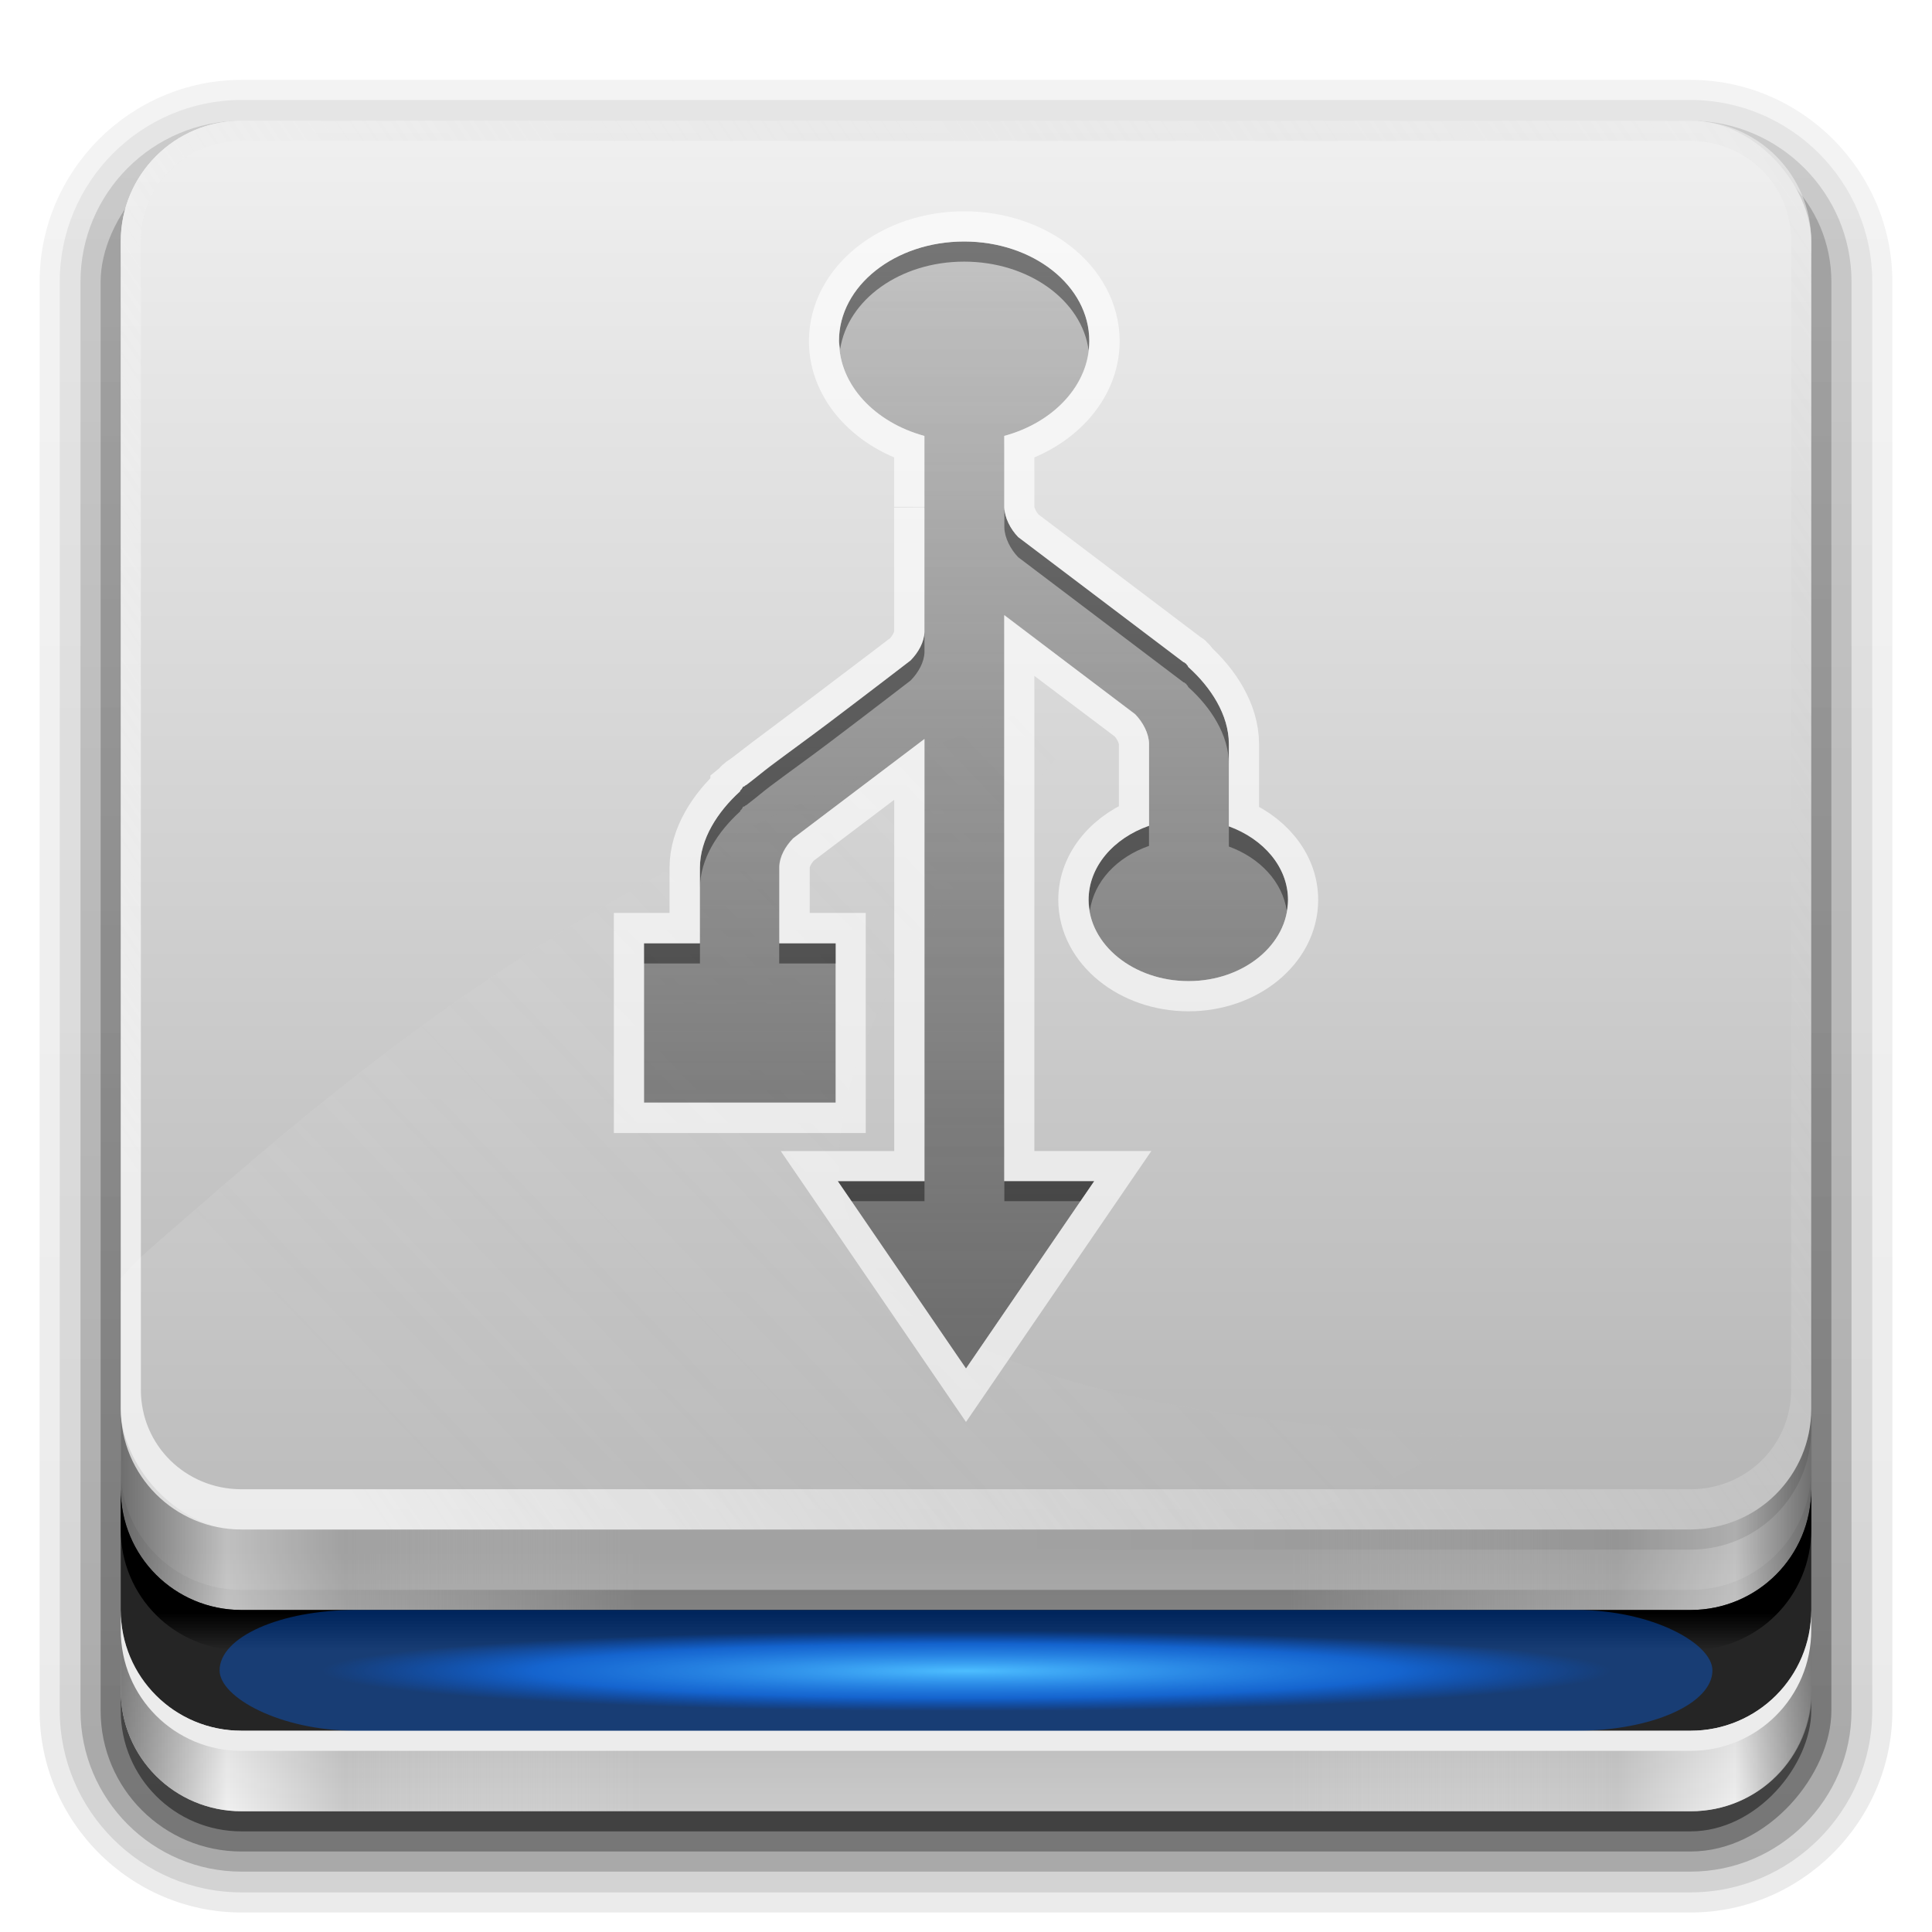 <?xml version="1.0" encoding="UTF-8" standalone="no"?>
<!-- Created with Inkscape (http://www.inkscape.org/) -->

<svg
   xmlns:dc="http://purl.org/dc/elements/1.1/"
   xmlns:cc="http://creativecommons.org/ns#"
   xmlns:rdf="http://www.w3.org/1999/02/22-rdf-syntax-ns#"
   xmlns:svg="http://www.w3.org/2000/svg"
   xmlns="http://www.w3.org/2000/svg"
   xmlns:xlink="http://www.w3.org/1999/xlink"
   xmlns:sodipodi="http://sodipodi.sourceforge.net/DTD/sodipodi-0.dtd"
   xmlns:inkscape="http://www.inkscape.org/namespaces/inkscape"
   version="1.0"
   width="96"
   height="96"
   id="svg2408"
   inkscape:version="0.48.5 r10040"
   sodipodi:docname="gnome-dev-harddisk-usb.svg">
  <sodipodi:namedview
     pagecolor="#ffffff"
     bordercolor="#666666"
     borderopacity="1"
     objecttolerance="10"
     gridtolerance="10"
     guidetolerance="10"
     inkscape:pageopacity="0"
     inkscape:pageshadow="2"
     inkscape:window-width="640"
     inkscape:window-height="480"
     id="namedview233496" />
  <defs
     id="defs2410">
    <linearGradient
       x1="105.558"
       y1="62.971"
       x2="24.668"
       y2="62.971"
       id="linearGradient3816"
       xlink:href="#linearGradient3767"
       gradientUnits="userSpaceOnUse"
       gradientTransform="matrix(0,0.677,-0.848,0,101.396,-4.692)" />
    <linearGradient
       id="linearGradient3767">
      <stop
         id="stop3769"
         style="stop-color:#4d4d4d;stop-opacity:0.707"
         offset="0" />
      <stop
         id="stop3771"
         style="stop-color:#4d4d4d;stop-opacity:0.252"
         offset="1" />
    </linearGradient>
    <linearGradient
       id="linearGradient3313">
      <stop
         id="stop3315"
         style="stop-color:#4dbeff;stop-opacity:1"
         offset="0" />
      <stop
         id="stop4186"
         style="stop-color:#1379ff;stop-opacity:0.65"
         offset="0.672" />
      <stop
         id="stop3317"
         style="stop-color:#0066ff;stop-opacity:0"
         offset="1" />
    </linearGradient>
    <linearGradient
       id="linearGradient4327">
      <stop
         id="stop4329"
         style="stop-color:#f0f0f0;stop-opacity:1"
         offset="0" />
      <stop
         id="stop4331"
         style="stop-color:#b4b4b4;stop-opacity:1"
         offset="1" />
    </linearGradient>
    <linearGradient
       id="linearGradient3322">
      <stop
         id="stop3324"
         style="stop-color:#7a7a7a;stop-opacity:1"
         offset="0" />
      <stop
         id="stop3326"
         style="stop-color:#f9f9f9;stop-opacity:1"
         offset="0.203" />
      <stop
         id="stop3328"
         style="stop-color:#c9c9c9;stop-opacity:1"
         offset="0.43" />
      <stop
         id="stop3330"
         style="stop-color:#dedede;stop-opacity:0"
         offset="1" />
    </linearGradient>
    <linearGradient
       id="linearGradient3448">
      <stop
         id="stop3450"
         style="stop-color:#000000;stop-opacity:1"
         offset="0" />
      <stop
         id="stop3452"
         style="stop-color:#000000;stop-opacity:0"
         offset="1" />
    </linearGradient>
    <linearGradient
       id="linearGradient3273">
      <stop
         id="stop3275"
         style="stop-color:#7a7a7a;stop-opacity:1"
         offset="0" />
      <stop
         id="stop3281"
         style="stop-color:#f9f9f9;stop-opacity:1"
         offset="0.146" />
      <stop
         id="stop3283"
         style="stop-color:#c9c9c9;stop-opacity:1"
         offset="0.373" />
      <stop
         id="stop3277"
         style="stop-color:#dedede;stop-opacity:0"
         offset="1" />
    </linearGradient>
    <linearGradient
       id="linearGradient3220">
      <stop
         id="stop3222"
         style="stop-color:#ffffff;stop-opacity:1"
         offset="0" />
      <stop
         id="stop3224"
         style="stop-color:#bfbfbf;stop-opacity:0"
         offset="1" />
    </linearGradient>
    <linearGradient
       x1="45.448"
       y1="92.54"
       x2="45.448"
       y2="7.017"
       id="ButtonShadow"
       gradientUnits="userSpaceOnUse"
       gradientTransform="scale(1.006,0.994)">
      <stop
         id="stop3750"
         style="stop-color:#000000;stop-opacity:1"
         offset="0" />
      <stop
         id="stop3752"
         style="stop-color:#000000;stop-opacity:0.588"
         offset="1" />
    </linearGradient>
    <linearGradient
       id="linearGradient3737">
      <stop
         id="stop3739"
         style="stop-color:#ffffff;stop-opacity:1"
         offset="0" />
      <stop
         id="stop3741"
         style="stop-color:#ffffff;stop-opacity:0"
         offset="1" />
    </linearGradient>
    <filter
       color-interpolation-filters="sRGB"
       id="filter3174">
      <feGaussianBlur
         id="feGaussianBlur3176"
         stdDeviation="1.71" />
    </filter>
    <linearGradient
       x1="36.357"
       y1="6"
       x2="36.357"
       y2="63.893"
       id="linearGradient3188"
       xlink:href="#linearGradient3737"
       gradientUnits="userSpaceOnUse" />
    <linearGradient
       x1="46"
       y1="6"
       x2="46"
       y2="78"
       id="linearGradient3179"
       xlink:href="#linearGradient4327"
       gradientUnits="userSpaceOnUse" />
    <linearGradient
       x1="6"
       y1="77.094"
       x2="32"
       y2="77.094"
       id="linearGradient3279"
       xlink:href="#linearGradient3322"
       gradientUnits="userSpaceOnUse" />
    <linearGradient
       x1="6"
       y1="77.094"
       x2="32.031"
       y2="77.094"
       id="linearGradient3287"
       xlink:href="#linearGradient3273"
       gradientUnits="userSpaceOnUse"
       gradientTransform="matrix(-1,0,0,1,96.031,0)" />
    <linearGradient
       x1="6"
       y1="75.5"
       x2="45.219"
       y2="75.5"
       id="linearGradient3454"
       xlink:href="#linearGradient3448"
       gradientUnits="userSpaceOnUse"
       gradientTransform="matrix(-1,0,0,1,96,-2)" />
    <linearGradient
       x1="48"
       y1="77.094"
       x2="48"
       y2="90"
       id="linearGradient3460"
       xlink:href="#linearGradient3448"
       gradientUnits="userSpaceOnUse" />
    <linearGradient
       x1="18.743"
       y1="8.047"
       x2="109.193"
       y2="68.517"
       id="linearGradient3551"
       xlink:href="#linearGradient3220"
       gradientUnits="userSpaceOnUse"
       gradientTransform="matrix(1,0,0,-1,0,84)" />
    <linearGradient
       x1="15.656"
       y1="69.394"
       x2="46.595"
       y2="39.821"
       id="linearGradient3781"
       xlink:href="#linearGradient3220"
       gradientUnits="userSpaceOnUse"
       gradientTransform="matrix(1.117,0,0,1.117,0.805,-5.676)" />
    <clipPath
       id="clipPath3785">
      <rect
         width="84"
         height="72"
         rx="6"
         ry="6"
         x="6"
         y="6"
         id="rect3787"
         style="fill:#ffffff;fill-opacity:1;fill-rule:nonzero;stroke:none" />
    </clipPath>
    <filter
       x="-0.123"
       y="-0.18"
       width="1.245"
       height="1.36"
       color-interpolation-filters="sRGB"
       id="filter3829">
      <feGaussianBlur
         id="feGaussianBlur3831"
         stdDeviation="3.549" />
    </filter>
    <radialGradient
       cx="48"
       cy="84"
       r="30"
       fx="48"
       fy="84"
       id="radialGradient4138"
       xlink:href="#linearGradient3313"
       gradientUnits="userSpaceOnUse"
       gradientTransform="matrix(1.067,0,0,0.067,-3.2,77.4)" />
    <filter
       x="-0.114"
       y="-1.415"
       width="1.229"
       height="3.83"
       color-interpolation-filters="sRGB"
       id="filter4180">
      <feGaussianBlur
         id="feGaussianBlur4182"
         stdDeviation="3.537" />
    </filter>
    <linearGradient
       x1="43.054"
       y1="80.143"
       x2="43.054"
       y2="82.003"
       id="linearGradient4196"
       xlink:href="#linearGradient3448"
       gradientUnits="userSpaceOnUse" />
    <clipPath
       id="clipPath3520">
      <path
         d="m 9.938,33.688 c -3.223,0 -5.844,1.784 -5.844,4 l 0,67.719 c 0,2.216 2.62,4 5.844,4 l 77.625,0 c 3.223,0 5.844,-1.784 5.844,-4 l 0,-67.719 c 0,-2.216 -2.62,-4 -5.844,-4 l -77.625,0 z M 47.906,42 c 3.432,0 6.219,2.198 6.219,4.938 0,2.182 -1.764,4.054 -4.219,4.719 l 0,3.562 c 0.015,0.498 0.299,1.067 0.688,1.469 0.1,0.075 8.192,6.2 8.219,6.219 0.008,0.006 0.023,-0.007 0.031,0 0.024,0.018 0.046,0.049 0.062,0.062 0.004,0.004 0.024,-0.006 0.031,0 0.007,0.006 0.031,0.062 0.031,0.062 2.6e-5,2.9e-5 0.062,0.062 0.062,0.062 0,0 10e-7,0.031 0,0.031 0.012,0.01 0.02,0.021 0.031,0.031 1.096,0.989 2,2.355 2,3.812 l 0,4.094 C 62.786,71.69 64,73.086 64,74.719 c 0,2.22 -2.204,4.031 -4.938,4.031 -2.733,0 -4.969,-1.811 -4.969,-4.031 0,-1.655 1.236,-3.072 3,-3.688 -2.35e-4,-1.047 -10e-7,-2.379 0,-4.094 -0.014,-0.498 -0.297,-1.035 -0.688,-1.438 l -6.5,-4.938 0,28.125 4.469,0 L 48,98 l -6.375,-9.312 4.312,0 0,-21.969 -6.531,4.938 c -0.395,0.406 -0.673,0.909 -0.688,1.406 0,2.101 0,2.98 0,3.812 l 2.812,0 0,7.906 -9.531,0 0,-7.906 2.781,0 0,-3.75 c 0,-1.442 0.889,-2.794 1.969,-3.781 0,0 0.021,-0.012 0.031,-0.031 0.004,-0.004 -0.004,-0.027 0,-0.031 0,0 0.031,-0.031 0.031,-0.031 1.5e-5,-2.1e-5 0.031,-0.031 0.031,-0.031 2.03e-4,-2.43e-4 0.055,-0.087 0.062,-0.094 0.005,-0.004 -0.005,-0.027 0,-0.031 0.015,-0.013 0.071,-0.014 0.094,-0.031 0.008,-0.011 0.023,-0.025 0.031,-0.031 0.016,-0.012 0.032,-0.008 0.062,-0.031 0.062,-0.047 0.167,-0.132 0.281,-0.219 0.229,-0.173 0.517,-0.425 0.906,-0.719 0.779,-0.588 1.839,-1.343 2.875,-2.125 2.046,-1.545 4.044,-3.088 4.094,-3.125 0.393,-0.403 0.672,-0.909 0.688,-1.406 l 0,-6.156 c -0.003,-0.044 -4.59e-4,-0.022 0,-0.031 4.59e-4,-0.009 -10e-7,-0.038 0,-0.031 l 0,-3.531 C 43.482,50.992 41.688,49.12 41.688,46.938 41.688,44.198 44.473,42 47.906,42 z"
         inkscape:connector-curvature="0"
         id="path3522"
         style="fill:#ffffff;fill-opacity:1;fill-rule:nonzero;stroke:none" />
    </clipPath>
    <filter
       x="-0.242"
       y="-0.143"
       width="1.483"
       height="1.287"
       color-interpolation-filters="sRGB"
       id="filter3536">
      <feGaussianBlur
         id="feGaussianBlur3538"
         stdDeviation="3.525" />
    </filter>
    <linearGradient
       x1="45.448"
       y1="92.54"
       x2="45.448"
       y2="7.017"
       id="ButtonShadow-0"
       gradientUnits="userSpaceOnUse"
       gradientTransform="matrix(1.006,0,0,0.994,100,0)">
      <stop
         id="stop3750-8"
         style="stop-color:#000000;stop-opacity:1"
         offset="0" />
      <stop
         id="stop3752-5"
         style="stop-color:#000000;stop-opacity:0.588"
         offset="1" />
    </linearGradient>
    <linearGradient
       x1="32.251"
       y1="6.132"
       x2="32.251"
       y2="90.239"
       id="linearGradient3780"
       xlink:href="#ButtonShadow-0"
       gradientUnits="userSpaceOnUse"
       gradientTransform="matrix(1.024,0,0,1.012,-1.143,-98.071)" />
    <linearGradient
       x1="32.251"
       y1="6.132"
       x2="32.251"
       y2="90.239"
       id="linearGradient3772"
       xlink:href="#ButtonShadow-0"
       gradientUnits="userSpaceOnUse"
       gradientTransform="matrix(1.024,0,0,1.012,-1.143,-98.071)" />
    <linearGradient
       x1="32.251"
       y1="6.132"
       x2="32.251"
       y2="90.239"
       id="linearGradient3725"
       xlink:href="#ButtonShadow-0"
       gradientUnits="userSpaceOnUse"
       gradientTransform="matrix(1.024,0,0,1.012,-1.143,-98.071)" />
    <linearGradient
       x1="32.251"
       y1="6.132"
       x2="32.251"
       y2="90.239"
       id="linearGradient3721"
       xlink:href="#ButtonShadow-0"
       gradientUnits="userSpaceOnUse"
       gradientTransform="translate(0,-97)" />
    <linearGradient
       x1="32.251"
       y1="6.132"
       x2="32.251"
       y2="90.239"
       id="linearGradient2918"
       xlink:href="#ButtonShadow-0"
       gradientUnits="userSpaceOnUse"
       gradientTransform="matrix(1.024,0,0,1.012,-1.143,-98.071)" />
  </defs>
  <g
     id="layer2"
     style="display:none">
    <rect
       width="86"
       height="85"
       rx="6"
       ry="6"
       x="5"
       y="7"
       id="rect3745"
       style="opacity:0.9;fill:url(#ButtonShadow);fill-opacity:1;fill-rule:nonzero;stroke:none;filter:url(#filter3174)" />
  </g>
  <g
     id="layer6">
    <path
       d="m 12,-95.031 c -5.511,0 -10.031,4.52 -10.031,10.031 l 0,71 c 0,5.511 4.52,10.031 10.031,10.031 l 72,0 c 5.511,0 10.031,-4.52 10.031,-10.031 l 0,-71 c 0,-5.511 -4.52,-10.031 -10.031,-10.031 l -72,0 z"
       transform="scale(1,-1)"
       id="path3786"
       style="opacity:0.08;fill:url(#linearGradient2918);fill-opacity:1;fill-rule:nonzero;stroke:none;display:inline" />
    <path
       d="m 12,-94.031 c -4.972,0 -9.031,4.06 -9.031,9.031 l 0,71 c 0,4.972 4.06,9.031 9.031,9.031 l 72,0 c 4.972,0 9.031,-4.06 9.031,-9.031 l 0,-71 c 0,-4.972 -4.06,-9.031 -9.031,-9.031 l -72,0 z"
       transform="scale(1,-1)"
       id="path3778"
       style="opacity:0.1;fill:url(#linearGradient3780);fill-opacity:1;fill-rule:nonzero;stroke:none;display:inline" />
    <path
       d="m 12,-93 c -4.409,0 -8,3.591 -8,8 l 0,71 c 0,4.409 3.591,8 8,8 l 72,0 c 4.409,0 8,-3.591 8,-8 l 0,-71 c 0,-4.409 -3.591,-8 -8,-8 l -72,0 z"
       transform="scale(1,-1)"
       id="path3770"
       style="opacity:0.2;fill:url(#linearGradient3772);fill-opacity:1;fill-rule:nonzero;stroke:none;display:inline" />
    <rect
       width="86"
       height="85"
       rx="7"
       ry="7"
       x="5"
       y="-92"
       transform="scale(1,-1)"
       id="rect3723"
       style="opacity:0.3;fill:url(#linearGradient3725);fill-opacity:1;fill-rule:nonzero;stroke:none;display:inline" />
    <rect
       width="84"
       height="84"
       rx="6"
       ry="6"
       x="6"
       y="-91"
       transform="scale(1,-1)"
       id="rect3716"
       style="opacity:0.45;fill:url(#linearGradient3721);fill-opacity:1;fill-rule:nonzero;stroke:none;display:inline" />
  </g>
  <g
     id="layer1">
    <path
       d="M 12,6 C 8.676,6 6,8.676 6,12 l 0,2 0,68 0,2 c 0,0.335 0.041,0.651 0.094,0.969 0.049,0.296 0.097,0.597 0.188,0.875 0.01,0.03 0.021,0.064 0.031,0.094 0.099,0.288 0.235,0.547 0.375,0.812 0.145,0.274 0.316,0.536 0.5,0.781 0.184,0.246 0.374,0.473 0.594,0.688 0.44,0.428 0.943,0.815 1.5,1.094 0.279,0.14 0.573,0.247 0.875,0.344 -0.256,-0.1 -0.487,-0.236 -0.719,-0.375 -0.007,-0.004 -0.024,0.004 -0.031,0 -0.032,-0.019 -0.062,-0.043 -0.094,-0.062 -0.12,-0.077 -0.231,-0.164 -0.344,-0.25 -0.106,-0.081 -0.213,-0.161 -0.312,-0.25 -0.178,-0.161 -0.347,-0.345 -0.5,-0.531 -0.108,-0.13 -0.218,-0.265 -0.312,-0.406 -0.025,-0.038 -0.038,-0.086 -0.062,-0.125 -0.065,-0.103 -0.13,-0.205 -0.188,-0.312 -0.101,-0.195 -0.206,-0.416 -0.281,-0.625 -0.008,-0.022 -0.024,-0.041 -0.031,-0.062 C 7.249,86.564 7.245,86.469 7.219,86.375 7.188,86.268 7.148,86.172 7.125,86.062 7.052,85.721 7,85.364 7,85 L 7,83 7,15 7,13 C 7,10.218 9.218,8 12,8 l 2,0 68,0 2,0 c 2.782,0 5,2.218 5,5 l 0,2 0,68 0,2 c 0,0.364 -0.052,0.721 -0.125,1.062 -0.044,0.207 -0.088,0.398 -0.156,0.594 -0.008,0.022 -0.023,0.041 -0.031,0.062 -0.063,0.174 -0.138,0.367 -0.219,0.531 -0.042,0.083 -0.079,0.17 -0.125,0.25 -0.055,0.097 -0.127,0.188 -0.188,0.281 -0.094,0.141 -0.205,0.276 -0.312,0.406 -0.143,0.174 -0.303,0.347 -0.469,0.5 -0.011,0.01 -0.02,0.021 -0.031,0.031 -0.138,0.126 -0.285,0.234 -0.438,0.344 -0.103,0.073 -0.204,0.153 -0.312,0.219 -0.007,0.004 -0.024,-0.004 -0.031,0 -0.232,0.139 -0.463,0.275 -0.719,0.375 0.302,-0.097 0.596,-0.204 0.875,-0.344 0.557,-0.279 1.06,-0.666 1.5,-1.094 0.22,-0.214 0.409,-0.442 0.594,-0.688 0.184,-0.246 0.355,-0.508 0.5,-0.781 0.14,-0.265 0.276,-0.525 0.375,-0.812 0.01,-0.031 0.021,-0.063 0.031,-0.094 0.09,-0.278 0.139,-0.579 0.188,-0.875 C 89.959,84.651 90,84.335 90,84 l 0,-2 0,-68 0,-2 C 90,8.676 87.324,6 84,6 L 12,6 z"
       inkscape:connector-curvature="0"
       id="rect3728"
       style="opacity:0.5;fill:url(#linearGradient3188);fill-opacity:1;fill-rule:nonzero;stroke:none" />
    <path
       d="M 90,64.188 90,84 c 0,3.324 -2.676,6 -6,6 L 12,90 C 8.676,90 6,87.324 6,84 l 0,-19.812 84,0 z"
       inkscape:connector-curvature="0"
       id="rect3243"
       style="fill:#cacaca;fill-opacity:1;fill-rule:nonzero;stroke:none" />
    <path
       d="m 6,73 0,1 c 0,3.324 2.676,6 6,6 l 72,0 c 3.324,0 6,-2.676 6,-6 l 0,-1 c 0,3.324 -2.676,6 -6,6 L 12,79 C 8.676,79 6,76.324 6,73 z"
       inkscape:connector-curvature="0"
       id="path3309"
       style="fill:#999999;fill-opacity:1;fill-rule:nonzero;stroke:none" />
    <path
       d="m 90.031,64.188 0,19.812 c 0,3.324 -2.676,6 -6,6 L 64,90 l 0,-25.812 26.031,0 z"
       inkscape:connector-curvature="0"
       id="path3285"
       style="opacity:0.8;fill:url(#linearGradient3287);fill-opacity:1;fill-rule:nonzero;stroke:none" />
    <path
       d="M 6,64.188 6,84 c 0,3.324 2.676,6 6,6 l 20,0 0,-25.812 -26,0 z"
       inkscape:connector-curvature="0"
       id="path3263"
       style="opacity:0.8;fill:url(#linearGradient3279);fill-opacity:1;fill-rule:nonzero;stroke:none" />
    <path
       d="M 90,64.188 90,84 c 0,3.324 -2.676,6 -6,6 L 12,90 C 8.676,90 6,87.324 6,84 l 0,-19.812 84,0 z"
       inkscape:connector-curvature="0"
       id="path3299"
       style="opacity:0.2;fill:url(#linearGradient3460);fill-opacity:1;fill-rule:nonzero;stroke:none" />
    <path
       d="m 6,74 0,6 c 0,3.324 2.676,6 6,6 l 72,0 c 3.324,0 6,-2.676 6,-6 l 0,-6 c 0,3.324 -2.676,6 -6,6 L 12,80 C 8.676,80 6,77.324 6,74 z"
       inkscape:connector-curvature="0"
       id="path3298"
       style="fill:#252525;fill-opacity:1;fill-rule:nonzero;stroke:none" />
    <path
       d="m 6,80 0,1 c 0,3.324 2.676,6 6,6 l 72,0 c 3.324,0 6,-2.676 6,-6 l 0,-1 c 0,3.324 -2.676,6 -6,6 L 12,86 C 8.676,86 6,83.324 6,80 z"
       inkscape:connector-curvature="0"
       id="path3304"
       style="fill:#ececec;fill-opacity:1;fill-rule:nonzero;stroke:none" />
    <path
       d="m 6,74 0,2 c 0,3.324 2.676,6 6,6 l 72,0 c 3.324,0 6,-2.676 6,-6 l 0,-2 c 0,3.324 -2.676,6 -6,6 L 12,80 C 8.676,80 6,77.324 6,74 z"
       inkscape:connector-curvature="0"
       id="path4132"
       style="fill:url(#linearGradient4196);fill-opacity:1;fill-rule:nonzero;stroke:none" />
  </g>
  <g
     id="layer3"
     style="display:inline">
    <rect
       width="84"
       height="70"
       rx="6"
       ry="6"
       x="6"
       y="6"
       id="rect3171"
       style="fill:url(#linearGradient3179);fill-opacity:1;fill-rule:nonzero;stroke:none" />
    <path
       d="M 12,76 C 8.676,76 6,73.324 6,70 L 6,12 C 6,8.676 8.676,6 12,6 l 72,0 c 3.324,0 6,2.676 6,6 l 0,58 c 0,3.324 -2.676,6 -6,6 l -72,0 z m 0,-2 72,0 c 2.782,0 5,-2.195 5,-4.938 l 0,-57.125 C 89,9.195 86.782,7 84,7 L 12,7 C 9.218,7 7,9.195 7,11.938 l 0,57.125 C 7,71.805 9.218,74 12,74 z"
       inkscape:connector-curvature="0"
       id="rect3213"
       style="opacity:0.7;fill:url(#linearGradient3551);fill-opacity:1;fill-rule:nonzero;stroke:none" />
    <path
       d="m 90,70 0,1 c 0,3.324 -2.676,6 -6,6 L 12,77 C 8.676,77 6,74.324 6,71 l 0,-1 c 0,2.985 2.153,5.435 5,5.906 C 11.327,75.972 11.652,76 12,76 l 72,0 c 0.166,0 0.337,-0.018 0.5,-0.031 0.042,-0.004 0.084,0.005 0.125,0 0.128,-0.013 0.25,-0.042 0.375,-0.062 C 87.847,75.435 90,72.985 90,70 z"
       inkscape:connector-curvature="0"
       id="path3443"
       style="opacity:0.1;fill:url(#linearGradient3454);fill-opacity:1;fill-rule:nonzero;stroke:none" />
    <path
       d="M 72.786,73.317 C 37.498,71.66 32.656,60.57 56.214,35.566 29.559,43.998 16.948,55.855 7.58,63.939 -2.37,72.602 6.989,83.78 17.934,82.852 c 11.343,-0.007 45.802,-2.098 54.851,-9.535 z"
       inkscape:connector-curvature="0"
       transform="translate(0,-2)"
       clip-path="url(#clipPath3785)"
       id="path3295"
       style="opacity:0.3;fill:url(#linearGradient3781);fill-opacity:1;fill-rule:evenodd;stroke:none;filter:url(#filter3829)" />
  </g>
  <g
     id="layer5"
     style="display:inline">
    <rect
       width="74.179"
       height="6"
       rx="6.744"
       ry="6"
       x="10.911"
       y="80"
       id="rect3323"
       style="opacity:0.6;fill:#0066ff;fill-opacity:1;fill-rule:nonzero;stroke:none;display:inline;filter:url(#filter4180)" />
    <rect
       width="64"
       height="4"
       rx="5.818"
       ry="4"
       x="16"
       y="81"
       id="rect3311"
       style="fill:url(#radialGradient4138);fill-opacity:1;fill-rule:nonzero;stroke:none;display:inline" />
  </g>
  <g
     id="layer4">
    <path
       d="m 64,44.713 c 0,-1.633 -1.215,-3.031 -2.938,-3.659 l 0,-4.077 c 0,-1.457 -0.912,-2.83 -2.008,-3.818 -0.012,-0.011 -0.013,-0.029 -0.024,-0.04 0,0 0,-0.02 0,-0.02 -1.7e-5,-2.1e-5 -0.049,-0.06 -0.049,-0.06 -2.1e-4,-2.41e-4 -0.042,-0.054 -0.049,-0.06 -0.007,-0.006 -0.02,0.004 -0.024,0 -0.004,-0.004 0.004,-0.016 0,-0.02 -0.017,-0.014 -0.049,-0.021 -0.073,-0.04 -0.008,-0.007 -0.016,-0.013 -0.024,-0.02 -0.026,-0.019 -8.127,-6.149 -8.226,-6.224 -0.389,-0.401 -0.671,-0.954 -0.686,-1.452 l 0,-3.56 c 2.455,-0.665 4.236,-2.531 4.236,-4.713 C 54.133,14.212 51.346,12 47.914,12 c -3.433,0 -6.219,2.212 -6.219,4.952 3e-6,2.182 1.78,4.048 4.236,4.713 l 0,3.52 c 0,-0.007 4.59e-4,0.031 0,0.04 -4.58e-4,0.009 -0.003,-0.004 0,0.04 l 0,6.145 c -0.016,0.497 -0.293,1.009 -0.686,1.412 -0.05,0.037 -2.042,1.558 -4.089,3.102 -1.036,0.782 -2.085,1.56 -2.865,2.148 -0.39,0.294 -0.702,0.543 -0.93,0.716 -0.114,0.086 -0.207,0.152 -0.269,0.199 -0.031,0.023 -0.057,0.028 -0.073,0.04 -0.008,0.006 -0.017,0.029 -0.024,0.04 -0.022,0.018 -0.058,0.027 -0.073,0.04 -0.005,0.004 0.005,0.016 0,0.02 -0.005,0.004 -0.017,-0.007 -0.024,0 -0.007,0.007 -0.049,0.079 -0.049,0.08 -2.7e-5,3.1e-5 -0.049,0.04 -0.049,0.04 0,0 0,0.02 0,0.02 0,0 -0.024,0.02 -0.024,0.02 -0.004,0.004 0.004,0.016 0,0.02 -0.01,0.02 -0.024,0.04 -0.024,0.04 -1.08,0.987 -1.983,2.336 -1.983,3.778 l 0,3.739 -2.767,0 0,7.935 9.517,0 0,-7.935 -2.784,0 c 0,-0.832 0,-1.697 0,-3.798 0.014,-0.497 0.291,-1.006 0.686,-1.412 l 6.513,-4.932 0,21.974 -4.296,0 L 48,68 l 6.366,-9.307 -4.469,0 0,-28.119 6.513,4.912 c 0.39,0.403 0.671,0.954 0.686,1.452 0,1.714 -2.35e-4,3.049 0,4.097 -1.764,0.616 -3.011,2.024 -3.011,3.679 0,2.22 2.237,4.037 4.97,4.037 C 61.788,48.75 64,46.933 64,44.713 z"
       inkscape:connector-curvature="0"
       id="path1334"
       style="fill:url(#linearGradient3816);fill-opacity:1;stroke:none;display:inline" />
    <path
       d="m 47.906,12 c -3.433,0 -6.219,2.198 -6.219,4.938 0,0.137 0.049,0.272 0.062,0.406 C 42.123,14.89 44.729,13 47.906,13 c 3.204,0 5.851,1.921 6.188,4.406 C 54.112,17.253 54.125,17.095 54.125,16.938 54.125,14.198 51.338,12 47.906,12 z m 2,13.219 0,1 c 0.015,0.498 0.299,1.067 0.688,1.469 0.1,0.075 8.192,6.2 8.219,6.219 0.008,0.006 0.023,-0.007 0.031,0 0.024,0.018 0.046,0.049 0.062,0.062 0.004,0.004 0.024,-0.006 0.031,0 0.007,0.006 0.031,0.062 0.031,0.062 2.6e-5,2.9e-5 0.062,0.062 0.062,0.062 0,0 10e-7,0.031 0,0.031 0.012,0.01 0.02,0.021 0.031,0.031 1.096,0.989 2,2.355 2,3.812 l 0,-1 c 10e-7,-1.457 -0.904,-2.824 -2,-3.812 -0.012,-0.011 -0.02,-0.021 -0.031,-0.031 10e-7,10e-7 0,-0.031 0,-0.031 -1.6e-5,-2.1e-5 -0.062,-0.062 -0.062,-0.062 -2.08e-4,-2.41e-4 -0.024,-0.056 -0.031,-0.062 -0.007,-0.006 -0.027,0.004 -0.031,0 -0.017,-0.014 -0.039,-0.044 -0.062,-0.062 -0.008,-0.007 -0.023,0.006 -0.031,0 -0.026,-0.019 -8.119,-6.143 -8.219,-6.219 -0.389,-0.401 -0.673,-0.971 -0.688,-1.469 z m -3.969,6.188 c -0.016,0.497 -0.295,1.003 -0.688,1.406 -0.05,0.037 -2.047,1.58 -4.094,3.125 -1.036,0.782 -2.096,1.537 -2.875,2.125 -0.39,0.294 -0.678,0.546 -0.906,0.719 -0.114,0.086 -0.219,0.172 -0.281,0.219 -0.031,0.023 -0.046,0.019 -0.062,0.031 -0.008,0.006 -0.023,0.021 -0.031,0.031 -0.022,0.018 -0.078,0.018 -0.094,0.031 -0.005,0.004 0.005,0.027 0,0.031 -0.007,0.007 -0.062,0.094 -0.062,0.094 -2.8e-5,3.1e-5 -0.031,0.031 -0.031,0.031 0,10e-7 -0.031,0.031 -0.031,0.031 -0.004,0.004 0.004,0.027 0,0.031 -0.01,0.02 -0.031,0.031 -0.031,0.031 -1.08,0.987 -1.969,2.339 -1.969,3.781 l 0,1 c 0,-1.442 0.889,-2.794 1.969,-3.781 0,0 0.021,-0.012 0.031,-0.031 0.004,-0.004 -0.004,-0.027 0,-0.031 0,0 0.031,-0.031 0.031,-0.031 1.5e-5,-2.1e-5 0.031,-0.031 0.031,-0.031 2.03e-4,-2.43e-4 0.055,-0.087 0.062,-0.094 0.005,-0.004 -0.005,-0.027 0,-0.031 0.015,-0.013 0.071,-0.014 0.094,-0.031 0.008,-0.011 0.023,-0.025 0.031,-0.031 0.016,-0.012 0.032,-0.008 0.062,-0.031 0.062,-0.047 0.167,-0.132 0.281,-0.219 0.229,-0.173 0.517,-0.425 0.906,-0.719 0.779,-0.588 1.839,-1.343 2.875,-2.125 2.046,-1.545 4.044,-3.088 4.094,-3.125 0.393,-0.403 0.672,-0.909 0.688,-1.406 l 0,-1 z m 11.156,9.625 c -1.764,0.616 -3,2.032 -3,3.688 0,0.182 0.033,0.355 0.062,0.531 0.207,-1.453 1.34,-2.661 2.938,-3.219 -5.7e-5,-0.256 1.2e-5,-0.709 0,-1 z m 3.969,0.031 0,1 c 1.553,0.566 2.665,1.763 2.875,3.188 C 63.966,45.074 64,44.901 64,44.719 64,43.086 62.786,41.69 61.062,41.062 z M 32,46.875 l 0,1 2.781,0 0,-1 -2.781,0 z m 6.719,0 c 0,0.244 0,0.782 0,1 l 2.812,0 0,-1 -2.812,0 z m 2.906,11.812 0.688,1 3.625,0 0,-1 -4.312,0 z m 8.281,0 0,1 3.781,0 0.688,-1 -4.469,0 z"
       inkscape:connector-curvature="0"
       id="path3504"
       style="opacity:0.4;fill:#000000;fill-opacity:1;stroke:none;display:inline" />
    <path
       d="m 64,74.713 c 0,-1.633 -1.215,-3.031 -2.938,-3.659 l 0,-4.077 c 0,-1.457 -0.912,-2.83 -2.008,-3.818 -0.012,-0.011 -0.013,-0.029 -0.024,-0.04 0,0 0,-0.02 0,-0.02 -1.7e-5,-2.1e-5 -0.049,-0.06 -0.049,-0.06 -2.1e-4,-2.41e-4 -0.042,-0.054 -0.049,-0.06 -0.007,-0.006 -0.02,0.004 -0.024,0 -0.004,-0.004 0.004,-0.016 0,-0.02 -0.017,-0.014 -0.049,-0.021 -0.073,-0.04 -0.008,-0.007 -0.016,-0.013 -0.024,-0.02 -0.026,-0.019 -8.127,-6.149 -8.226,-6.224 -0.389,-0.401 -0.671,-0.954 -0.686,-1.452 l 0,-3.56 c 2.455,-0.665 4.236,-2.531 4.236,-4.713 C 54.133,44.212 51.346,42 47.914,42 c -3.433,0 -6.219,2.212 -6.219,4.952 3e-6,2.182 1.78,4.048 4.236,4.713 l 0,3.52 c 0,-0.007 4.59e-4,0.031 0,0.04 -4.58e-4,0.009 -0.003,-0.004 0,0.04 l 0,6.145 c -0.016,0.497 -0.293,1.009 -0.686,1.412 -0.05,0.037 -2.042,1.558 -4.089,3.102 -1.036,0.782 -2.085,1.56 -2.865,2.148 -0.39,0.294 -0.702,0.543 -0.93,0.716 -0.114,0.086 -0.207,0.152 -0.269,0.199 -0.031,0.023 -0.057,0.028 -0.073,0.04 -0.008,0.006 -0.017,0.029 -0.024,0.04 -0.022,0.018 -0.058,0.027 -0.073,0.04 -0.005,0.004 0.005,0.016 0,0.02 -0.005,0.004 -0.017,-0.007 -0.024,0 -0.007,0.007 -0.049,0.079 -0.049,0.08 -2.7e-5,3.1e-5 -0.049,0.04 -0.049,0.04 0,0 0,0.02 0,0.02 0,0 -0.024,0.02 -0.024,0.02 -0.004,0.004 0.004,0.016 0,0.02 -0.01,0.02 -0.024,0.04 -0.024,0.04 -1.08,0.987 -1.983,2.336 -1.983,3.778 l 0,3.739 -2.767,0 0,7.935 9.517,0 0,-7.935 -2.784,0 c 0,-0.832 0,-1.697 0,-3.798 0.014,-0.497 0.291,-1.006 0.686,-1.412 l 6.513,-4.932 0,21.974 -4.296,0 L 48,98 l 6.366,-9.307 -4.469,0 0,-28.119 6.513,4.912 c 0.39,0.403 0.671,0.954 0.686,1.452 0,1.714 -2.35e-4,3.049 0,4.097 -1.764,0.616 -3.011,2.024 -3.011,3.679 0,2.22 2.237,4.037 4.97,4.037 C 61.788,78.75 64,76.933 64,74.713 z"
       inkscape:connector-curvature="0"
       transform="translate(0,-30)"
       clip-path="url(#clipPath3520)"
       id="path3518"
       style="opacity:0.8;fill:none;stroke:#ffffff;stroke-width:3;stroke-miterlimit:4;stroke-opacity:1;stroke-dasharray:none;display:inline;filter:url(#filter3536)" />
  </g>
</svg>
